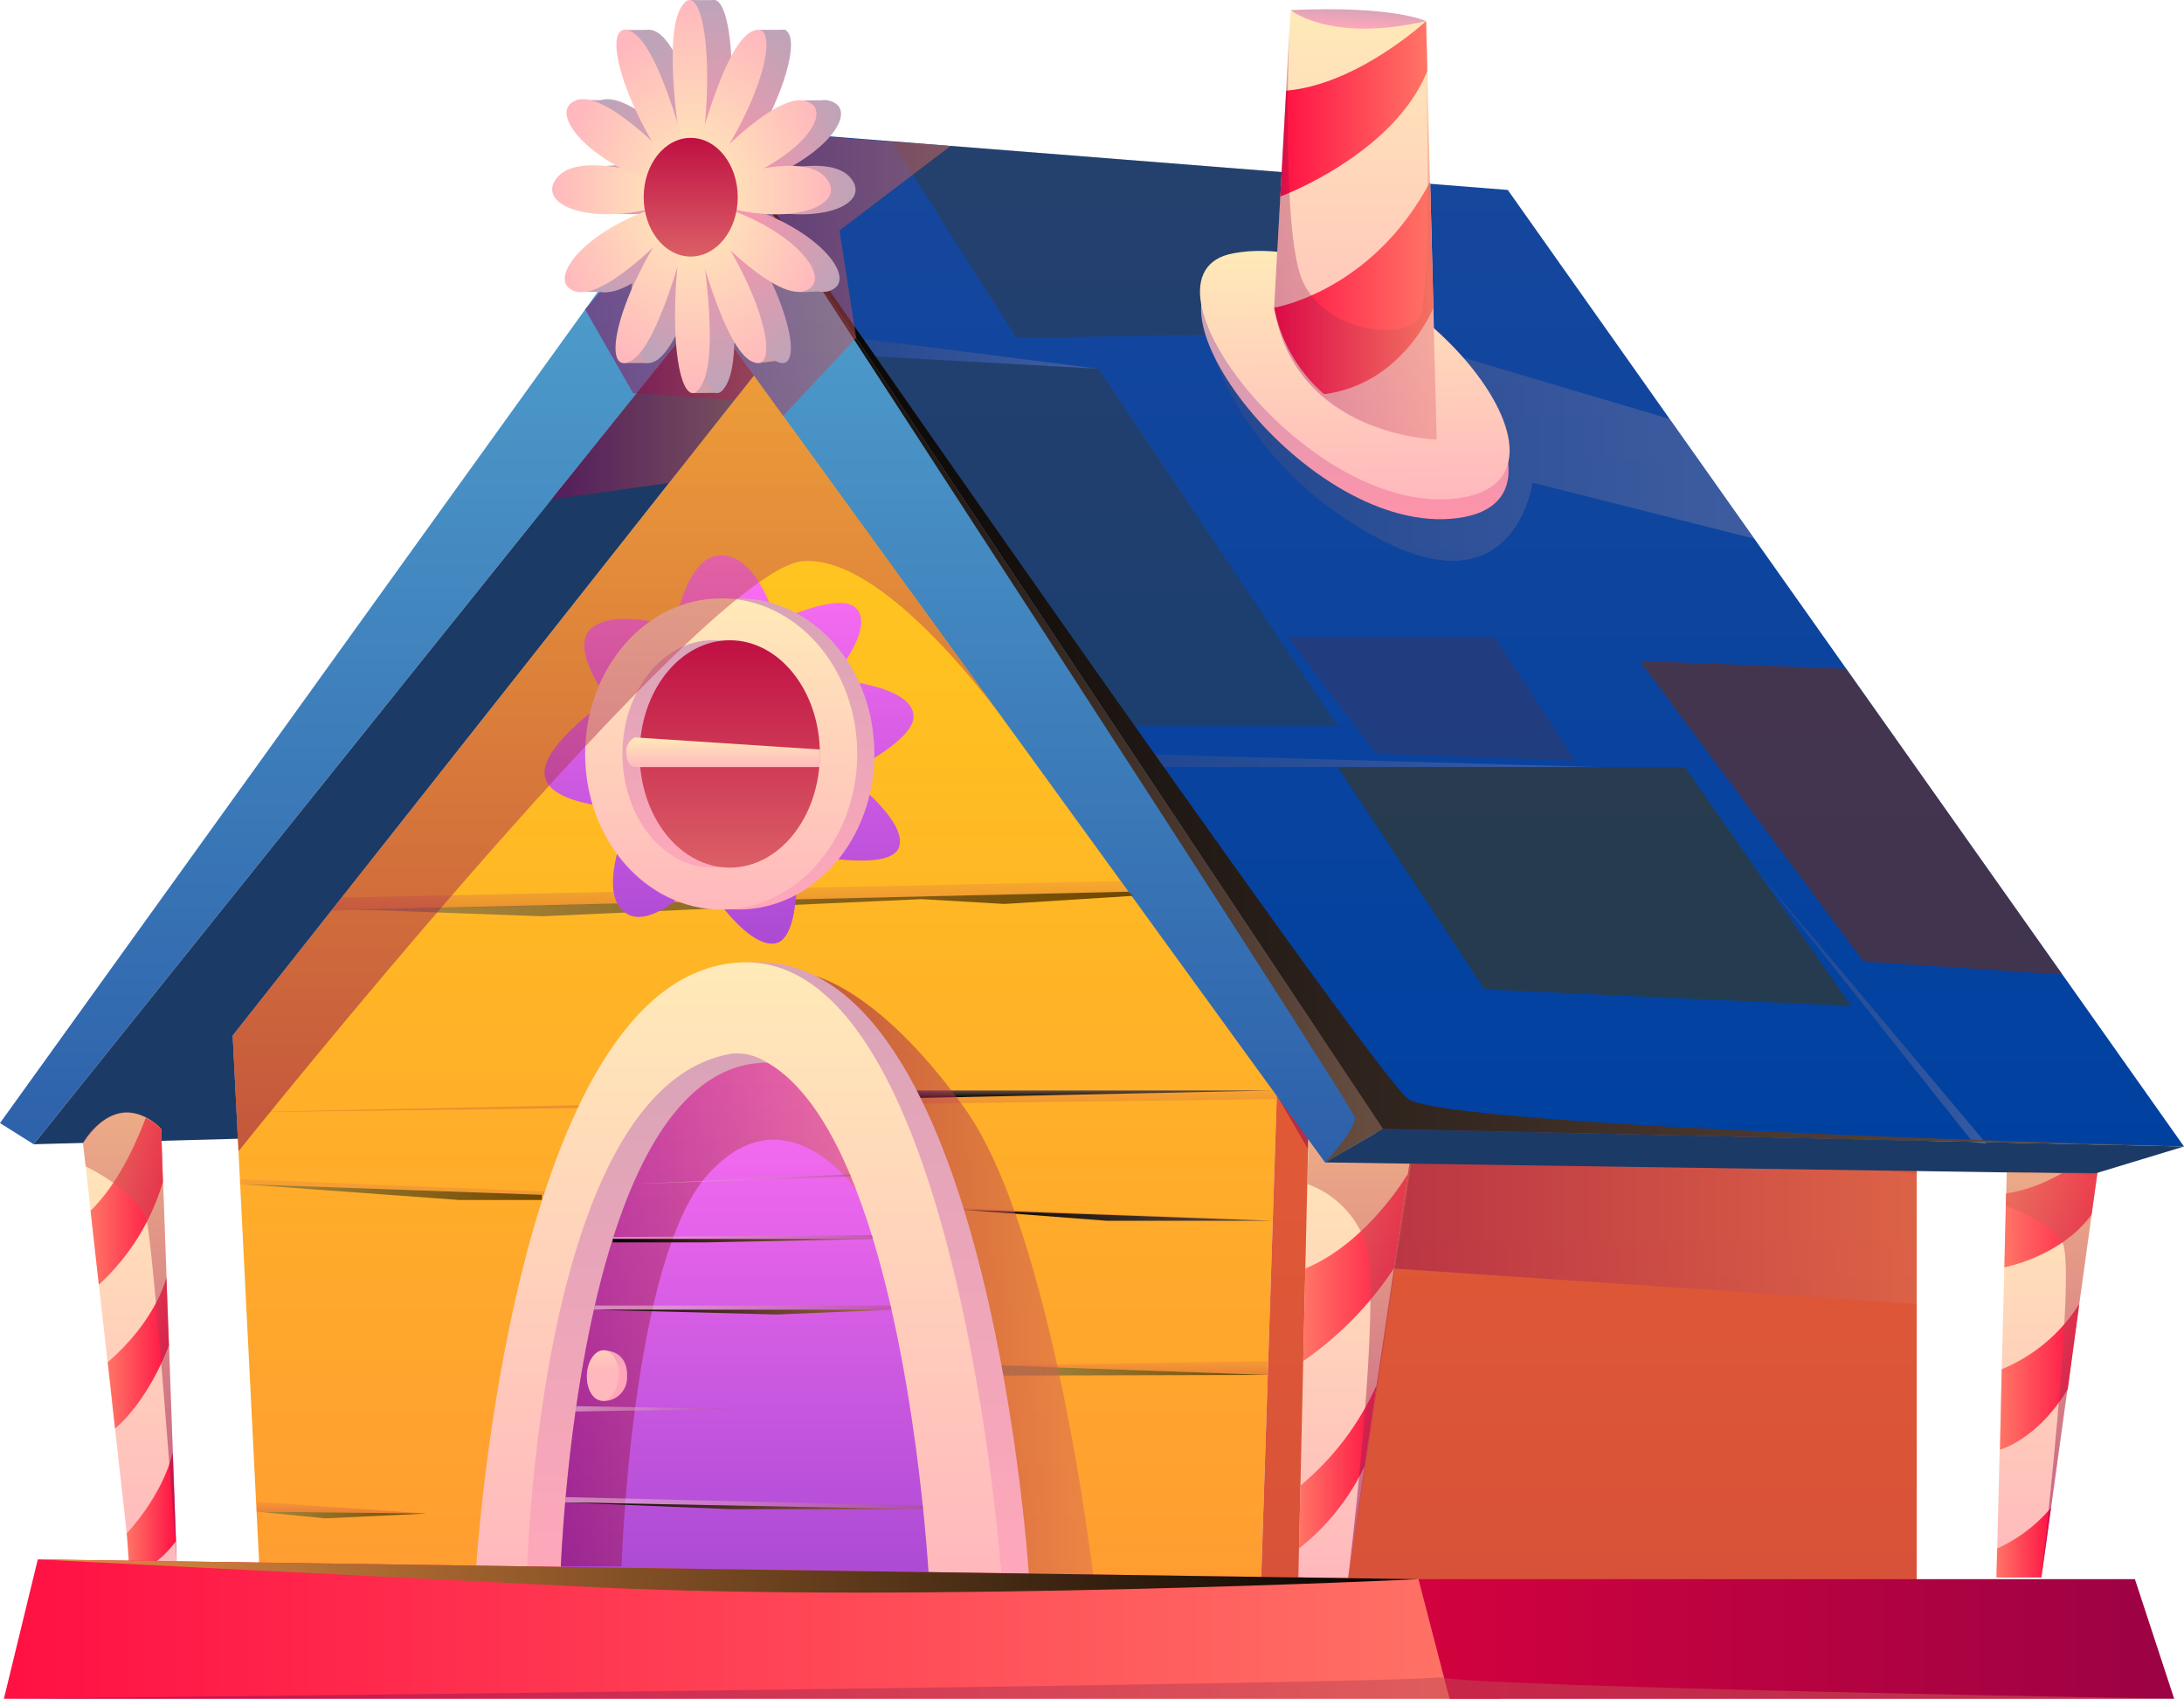 <?xml version="1.0" encoding="UTF-8"?>
<svg data-bbox="0 0.001 298.11 231.899" viewBox="0 0 298.11 231.9" xmlns:xlink="http://www.w3.org/1999/xlink" xmlns="http://www.w3.org/2000/svg" data-type="ugc">
    <g>
        <defs>
            <linearGradient gradientUnits="userSpaceOnUse" y2="156.26" x2="279.66" y1="215.34" x1="279.66" id="edb126cf-80da-4725-819a-16a87d8a7c09">
                <stop stop-color="#ffb8bd" offset="0"/>
                <stop stop-color="#ffeab8" offset="1"/>
            </linearGradient>
            <linearGradient gradientUnits="userSpaceOnUse" y2="210.58" x2="279.96" y1="210.58" x1="272.51" id="3dd28acc-fe1f-4899-ac57-f85cccb8bdd4">
                <stop stop-color="#ff7566" offset="0"/>
                <stop stop-color="#ff1144" offset=".99"/>
            </linearGradient>
            <linearGradient xlink:href="#3dd28acc-fe1f-4899-ac57-f85cccb8bdd4" y2="187.94" x2="283.81" y1="187.94" x1="272.95" id="670ac8ef-ece4-446c-9a4d-bc2a08e27473"/>
            <linearGradient xlink:href="#3dd28acc-fe1f-4899-ac57-f85cccb8bdd4" y2="164.64" x2="286.82" y1="164.64" x1="273.59" id="c7671252-c241-4ced-bfee-f0efd50d7ba3"/>
            <linearGradient gradientUnits="userSpaceOnUse" y2="50.34" x2="103.17" y1="215.73" x1="103.17" id="9ddbc9d0-7766-45a4-964a-96e58cdd1869">
                <stop stop-color="#ff9d31" offset="0"/>
                <stop stop-color="#ffcc1b" offset="1"/>
            </linearGradient>
            <linearGradient gradientUnits="userSpaceOnUse" y2="160.97" x2="103.24" y1="166.65" x1="103.24" id="f6835676-18e0-4dc4-8909-7982a62a0e3a">
                <stop stop-color="#890050" offset="0"/>
                <stop stop-color="#db6d57" offset="1"/>
            </linearGradient>
            <linearGradient xlink:href="#f6835676-18e0-4dc4-8909-7982a62a0e3a" y2="148.86" x2="103.66" y1="151.84" x1="103.66" id="ed13a4b5-1b15-4253-96ac-d2a217a781de"/>
            <linearGradient gradientUnits="userSpaceOnUse" y2="140.25" x2="216.88" y1="215.73" x1="216.88" id="ddb5c0bf-a77d-4ff9-9f5e-90f871f18524">
                <stop stop-color="#d85239" offset="0"/>
                <stop stop-color="#e25b36" offset="1"/>
            </linearGradient>
            <linearGradient xlink:href="#f6835676-18e0-4dc4-8909-7982a62a0e3a" y2="164.01" x2="261.62" y1="164.01" x1="174.58" id="e57bb533-e061-4716-9fda-92cfe23ad76d"/>
            <linearGradient xlink:href="#edb126cf-80da-4725-819a-16a87d8a7c09" y2="151.89" x2="184.93" y1="215.44" x1="184.93" id="d85e4d4d-c6af-44e1-85b3-08000186b46f"/>
            <linearGradient xlink:href="#3dd28acc-fe1f-4899-ac57-f85cccb8bdd4" y2="200.22" x2="187.91" y1="200.22" x1="177.31" id="0481f329-daa3-4caa-8699-d9bd6496da33"/>
            <linearGradient xlink:href="#3dd28acc-fe1f-4899-ac57-f85cccb8bdd4" y2="173.01" x2="192.18" y1="173.01" x1="177.89" id="d3c6da6c-1403-45d4-a0db-cba62e91f2e4"/>
            <linearGradient xlink:href="#f6835676-18e0-4dc4-8909-7982a62a0e3a" y2="155.55" x2="185.54" y1="214.96" x1="185.54" id="ca13ec47-8364-4d8c-a8d2-d25d8bb0c9d6"/>
            <linearGradient gradientUnits="userSpaceOnUse" y2="17.39" x2="94.38" y1="158.68" x1="94.38" id="1bc5c940-cb7e-4c41-84e3-35c2ace4d822">
                <stop stop-color="#2d60aa" offset="0"/>
                <stop stop-color="#54a7d1" offset="1"/>
            </linearGradient>
            <linearGradient gradientUnits="userSpaceOnUse" y2="17.39" x2="197.92" y1="156.51" x1="197.92" id="9b656496-8605-4a27-95e3-c6021c4eb7cd">
                <stop stop-color="#0041a0" offset="0"/>
                <stop stop-color="#17479d" offset="1"/>
            </linearGradient>
            <linearGradient gradientUnits="userSpaceOnUse" y2="62.72" x2="239.48" y1="62.72" x1="165.81" id="4e195363-1673-43ca-addc-ceb71f201263">
                <stop stop-color="#524f72" offset="0"/>
                <stop stop-color="#ae96a9" offset="1"/>
            </linearGradient>
            <linearGradient gradientUnits="userSpaceOnUse" y2="123.4" x2="154.68" y1="123.4" x1="48.64" id="b05d7af8-6105-4ad5-b1de-1e59df8c0aa5">
                <stop stop-color="#a98940" offset=".02"/>
                <stop stop-color="#704800" offset="1"/>
            </linearGradient>
            <linearGradient xlink:href="#f6835676-18e0-4dc4-8909-7982a62a0e3a" y2="185.8" x2="154.91" y1="187.69" x1="154.91" id="78fc324e-d6d9-47b7-804a-4115ea7de61a"/>
            <linearGradient xlink:href="#f6835676-18e0-4dc4-8909-7982a62a0e3a" y2="205.01" x2="46.64" y1="206.61" x1="46.64" id="81d0cfb9-a36d-4951-8e8c-a12dad5cf3e7"/>
            <linearGradient xlink:href="#f6835676-18e0-4dc4-8909-7982a62a0e3a" y2="120.26" x2="99.63" y1="124.31" x1="99.63" id="fc084377-6492-4e20-a5b2-52a9b2bd510c"/>
            <linearGradient gradientUnits="userSpaceOnUse" y2="36.65" x2="184.93" y1="70.88" x1="184.93" id="860ce63b-1848-488d-840d-6ac6204ceaea">
                <stop stop-color="#ff93aa" offset="0"/>
                <stop stop-color="#bda4b8" offset="1"/>
            </linearGradient>
            <linearGradient gradientUnits="userSpaceOnUse" y2="75.8" x2="99.53" y1="128.83" x1="99.53" id="adb0ea32-d97d-4143-9fff-33300d0df5aa">
                <stop stop-color="#ab4ad4" offset="0"/>
                <stop stop-color="#ff6ff4" offset="1"/>
            </linearGradient>
            <linearGradient xlink:href="#edb126cf-80da-4725-819a-16a87d8a7c09" gradientTransform="rotate(-.7 -24.77 35.046)" y2="36.67" x2="184.72" y1="70.89" x1="184.72" id="53fccbb7-263f-489b-9f41-30984d9f938b"/>
            <linearGradient xlink:href="#edb126cf-80da-4725-819a-16a87d8a7c09" y2="1.34" x2="185.01" y1="60.02" x1="185.01" id="ba5a4ed1-75b3-4898-96f5-1e64a51a6bf0"/>
            <linearGradient gradientUnits="userSpaceOnUse" y2="39.25" x2="195.65" y1="39.25" x1="173.92" id="523f5911-de1e-4abe-b6b0-122e546b686b">
                <stop stop-color="#ff1144" offset=".01"/>
                <stop stop-color="#ff7566" offset="1"/>
            </linearGradient>
            <linearGradient xlink:href="#523f5911-de1e-4abe-b6b0-122e546b686b" y2="14.85" x2="194.83" y1="14.85" x1="174.76" id="7bf00dd4-8fb7-4df3-af7c-c8a988193bed"/>
            <linearGradient gradientUnits="userSpaceOnUse" y2="81.67" x2="100.78" y1="124.16" x1="100.78" id="861fc15c-c182-4686-b0a5-396bff821758">
                <stop stop-color="#ffa7ba" offset="0"/>
                <stop stop-color="#d9a4b8" offset="1"/>
            </linearGradient>
            <linearGradient xlink:href="#edb126cf-80da-4725-819a-16a87d8a7c09" y2="81.67" x2="98.44" y1="124.16" x1="98.44" id="c8ccfac3-97cb-485f-9de2-dbfad5f1740f"/>
            <linearGradient xlink:href="#861fc15c-c182-4686-b0a5-396bff821758" y2="87.4" x2="97.26" y1="118.44" x1="97.26" id="007070b0-efbb-4240-8420-05cb99e61976"/>
            <linearGradient gradientUnits="userSpaceOnUse" y2="87.4" x2="99.61" y1="118.44" x1="99.61" id="4d8a541b-695d-484f-be60-231d9eca4e12">
                <stop stop-color="#db5f66" offset="0"/>
                <stop stop-color="#c01144" offset=".99"/>
            </linearGradient>
            <linearGradient xlink:href="#edb126cf-80da-4725-819a-16a87d8a7c09" y2="151.89" x2="17.72" y1="213.14" x1="17.72" id="524a3f3c-bcea-477a-b018-72649e24f870"/>
            <linearGradient xlink:href="#3dd28acc-fe1f-4899-ac57-f85cccb8bdd4" y2="206.61" x2="24.03" y1="206.61" x1="17.31" id="504c1a4c-291c-4c53-a6f1-15ccadef5747"/>
            <linearGradient xlink:href="#3dd28acc-fe1f-4899-ac57-f85cccb8bdd4" y2="184.75" x2="23.05" y1="184.75" x1="14.69" id="b486e9d3-c275-4099-a2cb-af81f1cec6d5"/>
            <linearGradient xlink:href="#3dd28acc-fe1f-4899-ac57-f85cccb8bdd4" y2="163.95" x2="22.23" y1="163.95" x1="12.36" id="d4572679-cbd9-4e59-8d3b-ac688e113b2e"/>
            <linearGradient xlink:href="#861fc15c-c182-4686-b0a5-396bff821758" y2="1.36" x2="185.45" y1="3.9" x1="185.32" id="10bee022-263f-4a21-b4e9-48c80bdf2ed4"/>
            <linearGradient xlink:href="#edb126cf-80da-4725-819a-16a87d8a7c09" y2="100.66" x2="98.72" y1="104.71" x1="98.72" id="744ed58a-53f5-4a06-aeda-acb6d0379e39"/>
            <linearGradient xlink:href="#f6835676-18e0-4dc4-8909-7982a62a0e3a" y2="51.26" x2="85.26" y1="157.16" x1="85.26" id="f8dfc602-cde0-4404-a6c0-37d7c29ab598"/>
            <linearGradient xlink:href="#4e195363-1673-43ca-addc-ceb71f201263" y2="103.82" x2="218.1" y1="103.82" x1="154.68" id="9221783e-7a32-4456-a344-af6ac355159c"/>
            <linearGradient xlink:href="#4e195363-1673-43ca-addc-ceb71f201263" y2="48.23" x2="149.94" y1="48.23" x1="116.87" id="cf9a5361-dc77-4299-9074-86079982f661"/>
            <linearGradient xlink:href="#4e195363-1673-43ca-addc-ceb71f201263" y2="137.32" x2="271.19" y1="137.32" x1="239.48" id="ca54e871-6c49-4937-a965-f6560e35475b"/>
            <linearGradient xlink:href="#f6835676-18e0-4dc4-8909-7982a62a0e3a" y2="31.97" x2="196.11" y1="31.97" x1="173.92" id="189c50ba-15e1-4bd8-9d68-e9b627f90985"/>
            <linearGradient gradientUnits="userSpaceOnUse" y2="86.95" x2="298.11" y1="86.95" x1="97.74" id="79908365-4233-4ca6-82d5-e6a14a6e0293">
                <stop offset="0"/>
                <stop stop-color="#664d40" offset=".98"/>
            </linearGradient>
            <linearGradient xlink:href="#79908365-4233-4ca6-82d5-e6a14a6e0293" y2="88.04" x2="188.76" y1="88.04" x1="97.74" id="794b7c8a-42df-43a4-8622-08f47f521da0"/>
            <linearGradient xlink:href="#f6835676-18e0-4dc4-8909-7982a62a0e3a" y2="55.11" x2="102.91" y1="55.11" x1="75.26" id="9358e801-4364-4729-8b5a-9d55a99b100b"/>
            <linearGradient xlink:href="#f6835676-18e0-4dc4-8909-7982a62a0e3a" y2="160.04" x2="280.04" y1="215.34" x1="280.04" id="80311eaa-9380-4203-9ade-1f78fba0f42b"/>
            <linearGradient xlink:href="#f6835676-18e0-4dc4-8909-7982a62a0e3a" y2="151.84" x2="17.72" y1="213.14" x1="17.72" id="b125e538-405d-4be9-9e65-3ae91e22ef28"/>
            <linearGradient xlink:href="#79908365-4233-4ca6-82d5-e6a14a6e0293" y2="148.86" x2="149.22" y1="149.88" x1="149.22" id="71dad68a-dd43-424a-8ebe-eef27d8e414c"/>
            <linearGradient xlink:href="#b05d7af8-6105-4ad5-b1de-1e59df8c0aa5" y2="187.08" x2="173.05" y1="187.08" x1="136.7" id="dcaa3b63-bd70-4188-ac1f-0387535a730a"/>
            <linearGradient xlink:href="#b05d7af8-6105-4ad5-b1de-1e59df8c0aa5" y2="162.72" x2="73.98" y1="162.72" x1="32.78" id="3a332809-ad1c-44d4-96c6-161dbd17fee3"/>
            <linearGradient xlink:href="#b05d7af8-6105-4ad5-b1de-1e59df8c0aa5" y2="206.81" x2="58.26" y1="206.81" x1="35.02" id="6c15a6a2-c03d-4b1f-af18-3b5b21c998b8"/>
            <linearGradient xlink:href="#79908365-4233-4ca6-82d5-e6a14a6e0293" y2="165.9" x2="173.73" y1="165.9" x1="131.59" id="6ab88f20-9e0d-47b7-a24a-dc79512e2b20"/>
            <linearGradient xlink:href="#f6835676-18e0-4dc4-8909-7982a62a0e3a" y2="174" x2="149.22" y1="174" x1="110.29" id="f31f9a88-bce3-458b-abd2-8ef06fa3f530"/>
            <linearGradient xlink:href="#861fc15c-c182-4686-b0a5-396bff821758" y2="131.36" x2="104.58" y1="214.96" x1="104.58" id="37f86749-40b1-4331-b33b-0fa5f63a918f"/>
            <linearGradient xlink:href="#edb126cf-80da-4725-819a-16a87d8a7c09" y2="131.36" x2="100.84" y1="214.96" x1="100.84" id="f7262403-8f82-4c2d-ae3d-59b034d3893d"/>
            <linearGradient xlink:href="#861fc15c-c182-4686-b0a5-396bff821758" y2="143.73" x2="99.35" y1="215.73" x1="99.35" id="29e47110-1388-45cf-8c24-4538ca6c1566"/>
            <linearGradient xlink:href="#adb0ea32-d97d-4143-9fff-33300d0df5aa" y2="145.06" x2="101.64" y1="215.73" x1="101.64" id="7403860f-9f5a-4a7a-aba4-00fbce12d8dc"/>
            <linearGradient xlink:href="#f6835676-18e0-4dc4-8909-7982a62a0e3a" y2="179.44" x2="116.87" y1="179.44" x1="76.55" id="6519e288-dacf-4187-bd90-6d70acab07f2"/>
            <linearGradient xlink:href="#861fc15c-c182-4686-b0a5-396bff821758" gradientTransform="translate(7.36 7.42)" y2="172.78" x2="84.7" y1="179.67" x1="84.7" id="2d85c48a-e8ff-40f3-ae3d-d277c892116f"/>
            <linearGradient xlink:href="#edb126cf-80da-4725-819a-16a87d8a7c09" gradientTransform="translate(7.36 7.42)" y2="172.78" x2="84.13" y1="179.67" x1="84.13" id="807047c7-101a-423e-a1ab-999c72d51994"/>
            <linearGradient gradientUnits="userSpaceOnUse" y2="205.2" x2="126.01" y1="205.2" x1="77.14" id="59e7a3dd-5f77-4222-ab4b-5125427044ee">
                <stop stop-color="#f9e5e1" offset="0"/>
                <stop stop-color="#ac4c84" offset="1"/>
            </linearGradient>
            <linearGradient xlink:href="#59e7a3dd-5f77-4222-ab4b-5125427044ee" y2="192.32" x2="99.83" y1="192.32" x1="78.55" id="d1c0ea9e-3d39-4db1-9195-0cadbab89a66"/>
            <linearGradient xlink:href="#59e7a3dd-5f77-4222-ab4b-5125427044ee" y2="178.5" x2="121.7" y1="178.5" x1="81.06" id="0fa83b9b-e4b6-45cd-9c5b-992c0f42f42a"/>
            <linearGradient xlink:href="#59e7a3dd-5f77-4222-ab4b-5125427044ee" y2="168.87" x2="119.18" y1="168.87" x1="83.64" id="eafa8342-417d-4e0a-9dc8-b59f9e19e3d0"/>
            <linearGradient xlink:href="#59e7a3dd-5f77-4222-ab4b-5125427044ee" y2="160.97" x2="116.15" y1="160.97" x1="86.41" id="c4a4c134-4e84-48cb-a095-b7b1f01622bd"/>
            <linearGradient gradientUnits="userSpaceOnUse" y2="205.56" x2="126.01" y1="205.56" x1="77.14" id="926840a9-0a4b-4f8b-8716-b883bd30aa7a">
                <stop offset="0"/>
                <stop stop-color="#a46840" offset=".98"/>
            </linearGradient>
            <linearGradient xlink:href="#926840a9-0a4b-4f8b-8716-b883bd30aa7a" y2="179.11" x2="121.7" y1="179.11" x1="81.06" id="00883dda-77c5-4b57-bea5-7a87f04ec92a"/>
            <linearGradient xlink:href="#926840a9-0a4b-4f8b-8716-b883bd30aa7a" y2="169.37" x2="119.18" y1="169.37" x1="83.64" id="d9b0e167-4e56-4b7b-be12-059f7aefea7d"/>
            <linearGradient xlink:href="#523f5911-de1e-4abe-b6b0-122e546b686b" y2="222.38" x2="204.89" y1="222.38" x1=".53" id="35f74c33-d5ee-4c10-85ca-84802d834984"/>
            <linearGradient gradientUnits="userSpaceOnUse" y2="223.74" x2="296.77" y1="223.74" x1="193.61" id="c922d3a4-2cc5-454e-80a9-5dca22f141e7">
                <stop stop-color="#d2023e" offset="0"/>
                <stop stop-color="#9c0244" offset=".99"/>
            </linearGradient>
            <linearGradient xlink:href="#f6835676-18e0-4dc4-8909-7982a62a0e3a" y2="37.42" x2="129.75" y1="37.42" x1="79.87" id="d992a0f9-abcb-4ea6-8ef9-011dba2bc1f4"/>
            <linearGradient gradientUnits="userSpaceOnUse" y2=".01" x2="95.86" y1="53.66" x1="95.86" id="d6629cab-661a-4a5e-8cc7-89ec547abe25">
                <stop stop-color="#d1a0aa" offset="0"/>
                <stop stop-color="#bda4b8" offset="1"/>
            </linearGradient>
            <linearGradient xlink:href="#860ce63b-1848-488d-840d-6ac6204ceaea" y2="0" x2="97.53" y1="23.73" x1="97.53" id="76c13cd4-ef2f-4cb9-9fe1-442d09393f06"/>
            <linearGradient xlink:href="#860ce63b-1848-488d-840d-6ac6204ceaea" gradientTransform="rotate(90 -173.235 118.275)" y2="-171.72" x2="-265.55" y1="-154.86" x1="-265.55" id="285aa23d-3135-459c-8cb6-74a1b68e61c3"/>
            <linearGradient xlink:href="#860ce63b-1848-488d-840d-6ac6204ceaea" gradientTransform="rotate(32.9 -167.326 110.337)" y2="-127.64" x2="7.56" y1="-105.71" x1="7.56" id="b768d9ab-ae7b-4e9a-8250-eb7d1b0c113c"/>
            <linearGradient xlink:href="#860ce63b-1848-488d-840d-6ac6204ceaea" gradientTransform="rotate(66.61 -161.117 116.935)" y2="-176.73" x2="-144.1" y1="-158.6" x1="-144.1" id="9a58be0b-98f3-4122-b454-c8beb964f747"/>
            <linearGradient xlink:href="#860ce63b-1848-488d-840d-6ac6204ceaea" gradientTransform="matrix(0 1 1 0 -315.78 291.51)" y2="394.5" x2="-265.6" y1="411.49" x1="-265.6" id="c24f4f9c-23ed-43bc-98d0-6d2d816cf5bc"/>
            <linearGradient xlink:href="#860ce63b-1848-488d-840d-6ac6204ceaea" gradientTransform="scale(-1 1) rotate(32.7 17.928 742.068)" y2="180.55" x2="-467.43" y1="202.48" x1="-467.43" id="df1a3303-c1aa-4901-ab4e-f0141fdd6fb9"/>
            <linearGradient xlink:href="#860ce63b-1848-488d-840d-6ac6204ceaea" gradientTransform="matrix(-.4 .92 .92 .4 -380.91 218.39)" y2="342.93" x2="-369.02" y1="361.19" x1="-369.02" id="952157bc-231c-46ae-bc65-73f4a47743aa"/>
            <linearGradient xlink:href="#860ce63b-1848-488d-840d-6ac6204ceaea" gradientTransform="rotate(180 -172.755 125.4)" y2="197.14" x2="-443.39" y1="221.03" x1="-443.39" id="19bfc170-14a8-4c98-b856-df907fe7f661"/>
            <linearGradient xlink:href="#860ce63b-1848-488d-840d-6ac6204ceaea" gradientTransform="rotate(-147.1 -168.34 127.007)" y2="332.14" x2="-338.82" y1="354.23" x1="-338.82" id="8117e719-0195-40b3-9d43-e1d58f1749df"/>
            <linearGradient xlink:href="#860ce63b-1848-488d-840d-6ac6204ceaea" gradientTransform="rotate(-113.39 -167.193 133.046)" y2="397.94" x2="-177.76" y1="416.2" x1="-177.76" id="887a8b87-e33e-4f04-9cec-275a3603348a"/>
            <linearGradient xlink:href="#860ce63b-1848-488d-840d-6ac6204ceaea" gradientTransform="scale(1 -1) rotate(32.7 272.488 27.451)" y2="51.5" x2="93.72" y1="73.59" x1="93.72" id="33bbfea9-8c55-43c0-bbbd-cc6487b5c8d9"/>
            <linearGradient xlink:href="#860ce63b-1848-488d-840d-6ac6204ceaea" gradientTransform="matrix(.4 -.92 -.92 -.4 35.4 32.41)" y2="-75.06" x2="26.87" y1="-56.93" x1="26.87" id="9fd4d74f-b427-4c03-88ac-c0eb9099cf3e"/>
            <linearGradient gradientUnits="userSpaceOnUse" x2="94.17" y1="23.73" x1="94.17" id="39ac2640-18a4-4047-b5a6-2e667589c6c7">
                <stop stop-color="#ffeab8" offset="0"/>
                <stop stop-color="#ffb8bd" offset="1"/>
            </linearGradient>
            <linearGradient xlink:href="#39ac2640-18a4-4047-b5a6-2e667589c6c7" gradientTransform="rotate(90 -173.235 118.275)" y2="-168.36" x2="-265.55" y1="-151.5" x1="-265.55" id="a589cdee-d359-4722-80ea-2c17e4fbd91a"/>
            <linearGradient xlink:href="#39ac2640-18a4-4047-b5a6-2e667589c6c7" gradientTransform="rotate(32.9 -167.326 110.337)" y2="-125.81" x2="4.75" y1="-103.88" x1="4.75" id="1b4ca2dc-3be6-47dd-afd6-b898525cf89d"/>
            <linearGradient xlink:href="#39ac2640-18a4-4047-b5a6-2e667589c6c7" gradientTransform="rotate(66.61 -161.117 116.935)" y2="-173.65" x2="-145.43" y1="-155.51" x1="-145.43" id="79534052-1ad0-4e68-b1b0-1348f5e369d7"/>
            <linearGradient xlink:href="#39ac2640-18a4-4047-b5a6-2e667589c6c7" gradientTransform="matrix(0 1 1 0 -315.78 291.51)" y2="391.14" x2="-265.6" y1="408.13" x1="-265.6" id="722cecc8-8fe2-42f5-8bc1-c9b6ac56d21d"/>
            <linearGradient xlink:href="#39ac2640-18a4-4047-b5a6-2e667589c6c7" gradientTransform="scale(-1 1) rotate(32.7 17.928 742.068)" y2="178.73" x2="-464.62" y1="200.66" x1="-464.62" id="01626534-f230-4632-8b82-8c4fbce2b1bd"/>
            <linearGradient xlink:href="#39ac2640-18a4-4047-b5a6-2e667589c6c7" gradientTransform="matrix(-.4 .92 .92 .4 -380.91 218.39)" y2="339.85" x2="-367.68" y1="358.11" x1="-367.68" id="79586699-37e8-47fa-aa90-cd0fc1a03985"/>
            <linearGradient xlink:href="#39ac2640-18a4-4047-b5a6-2e667589c6c7" gradientTransform="rotate(180 -172.755 125.4)" y2="197.14" x2="-440.03" y1="221.03" x1="-440.03" id="933343a6-3c4c-41ff-8e2a-d038a6bd480e"/>
            <linearGradient xlink:href="#39ac2640-18a4-4047-b5a6-2e667589c6c7" gradientTransform="rotate(-147.1 -168.34 127.007)" y2="330.32" x2="-336" y1="352.4" x1="-336" id="a7a5b6a2-c5c1-4a90-a5a4-0c915bb18104"/>
            <linearGradient xlink:href="#39ac2640-18a4-4047-b5a6-2e667589c6c7" gradientTransform="rotate(-113.39 -167.193 133.046)" y2="394.86" x2="-176.43" y1="413.12" x1="-176.43" id="e59654d3-1928-4932-a87a-eed1c6b5d215"/>
            <linearGradient xlink:href="#39ac2640-18a4-4047-b5a6-2e667589c6c7" gradientTransform="scale(1 -1) rotate(32.7 272.488 27.451)" y2="53.33" x2="90.9" y1="75.41" x1="90.9" id="fedb1952-90a9-4c87-9d2b-47fd1ebbdca1"/>
            <linearGradient xlink:href="#39ac2640-18a4-4047-b5a6-2e667589c6c7" gradientTransform="matrix(.4 -.92 -.92 -.4 35.4 32.41)" y2="-71.98" x2="25.54" y1="-53.84" x1="25.54" id="dde1b349-9847-492c-a9a8-bfcbc10c36d6"/>
            <linearGradient xlink:href="#4d8a541b-695d-484f-be60-231d9eca4e12" y2="18.82" x2="94.28" y1="35.02" x1="94.28" id="6cc039a9-cf5e-4790-b7e6-532aa1c3e1cb"/>
            <linearGradient gradientUnits="userSpaceOnUse" y2="215.13" x2="193.61" y1="215.13" x1="5.16" id="ed102cfb-c451-4970-b5b1-31bdfdcdc571">
                <stop stop-color="#e08940" offset=".02"/>
                <stop offset="1"/>
            </linearGradient>
            <linearGradient xlink:href="#f6835676-18e0-4dc4-8909-7982a62a0e3a" y2="230.44" x2="296.77" y1="230.44" x1=".53" id="8ef0d4f9-4737-44b0-9992-b3e829b79872"/>
        </defs>
        <g>
            <path fill="url(#edb126cf-80da-4725-819a-16a87d8a7c09)" fill-rule="evenodd" d="m286.82 156.26-8.18 59.08h-6.13l1.44-56.66 12.87-2.42z"/>
            <path d="M272.61 211.38a20.73 20.73 0 0 0 7.35-5.57l-1.32 9.53h-6.13z" fill="url(#3dd28acc-fe1f-4899-ac57-f85cccb8bdd4)" fill-rule="evenodd"/>
            <path d="M273 197.9s5.15-1.42 9.25-8.28l1.56-11.62a22.63 22.63 0 0 1-10.58 8.91z" fill="url(#670ac8ef-ece4-446c-9a4d-bc2a08e27473)" fill-rule="evenodd"/>
            <path d="M273.59 173s7.69-1.43 11.9-7.19l1.33-9.56s-5.69 5.59-13 6.67z" fill="url(#c7671252-c241-4ced-bfee-f0efd50d7ba3)" fill-rule="evenodd"/>
            <path fill="url(#9ddbc9d0-7766-45a4-964a-96e58cdd1869)" fill-rule="evenodd" d="m35.49 215.68-3.73-74.31 71.87-91.03 70.95 89.91-2.44 75.48-136.65-.05z"/>
            <path style="mix-blend-mode:multiply" fill="url(#f6835676-18e0-4dc4-8909-7982a62a0e3a)" opacity=".2" fill-rule="evenodd" d="m32.75 160.97 140.98 5.68-140.95-5.02-.03-.66z"/>
            <path style="mix-blend-mode:multiply" fill="url(#ed13a4b5-1b15-4253-96ac-d2a217a781de)" opacity=".2" fill-rule="evenodd" d="m173.73 148.86-140.98 2.98 141.83-1.81-.85-1.17z"/>
            <path fill="url(#ddb5c0bf-a77d-4ff9-9f5e-90f871f18524)" fill-rule="evenodd" d="m174.58 140.25 87.04 9.33v66.15h-89.48l2.44-75.48z"/>
            <path style="mix-blend-mode:multiply" fill="url(#e57bb533-e061-4716-9fda-92cfe23ad76d)" opacity=".5" fill-rule="evenodd" d="m174.58 150.03 13.33 22.98 73.71 4.98v-17.68l-87.04-10.28z"/>
            <path d="m178.66 151.89-1.44 63.45 6.78.1 8.63-58.28s-7.48-4.65-13.97-5.27z" fill="url(#d85e4d4d-c6af-44e1-85b3-08000186b46f)" fill-rule="evenodd"/>
            <path d="M177.31 211.38a31.35 31.35 0 0 0 8.95-11.22l1.65-11.1a37.89 37.89 0 0 1-10.4 13.73z" fill="url(#0481f329-daa3-4caa-8699-d9bd6496da33)" fill-rule="evenodd"/>
            <path d="M177.89 185.8a47 47 0 0 0 12.37-12.64l1.92-12.94s-5.51 9.43-14 12.94z" fill="url(#d3c6da6c-1403-45d4-a0db-cba62e91f2e4)" fill-rule="evenodd"/>
            <path d="M178.44 161.63a13.11 13.11 0 0 1 7.95 8c2.37 6.94-2.32 45.36-2.32 45.36l8.56-56.1-14-3.31z" style="mix-blend-mode:multiply" fill="url(#ca13ec47-8364-4d8c-a8d2-d25d8bb0c9d6)" opacity=".5" fill-rule="evenodd"/>
            <path fill="url(#1bc5c940-cb7e-4c41-84e3-35c2ace4d822)" fill-rule="evenodd" d="M180.86 158.68 96.22 42.05 4.59 156.2 0 153.31 97.74 17.39l91.02 136.71-7.9 4.58z"/>
            <path fill="url(#9b656496-8605-4a27-95e3-c6021c4eb7cd)" fill-rule="evenodd" d="m97.74 17.39 108.07 8.54 92.3 130.58-109.35-2.41L97.74 17.39z"/>
            <path fill="#1c3a66" fill-rule="evenodd" d="m180.86 158.68 105.03 1.54 12.22-3.71-109.35-2.41-7.9 4.58z"/>
            <path fill="#1c3a66" fill-rule="evenodd" d="m4.59 156.2 27.88-.75-.71-14.08 71.15-90.11-6.69-9.21L4.59 156.2z"/>
            <path d="M165.81 48.83s4.8 15.77 22.95 25 20.42-7.94 20.42-7.94l30.3 7.65-11.58-16.35-28.16-8.36z" style="mix-blend-mode:multiply" fill="url(#4e195363-1673-43ca-addc-ceb71f201263)" opacity=".3" fill-rule="evenodd"/>
            <path style="mix-blend-mode:screen" fill="url(#b05d7af8-6105-4ad5-b1de-1e59df8c0aa5)" fill-rule="evenodd" d="m154.03 121.72-105.39 2.44 25.34.92 51.81-2.34 11.3.66 17.59-1.11-.65-.57z"/>
            <path style="mix-blend-mode:screen" fill="#483400" opacity=".3" fill-rule="evenodd" d="m121.7 19.28 17.05 26.85 55.09-.89-11.23-21.15-60.91-4.81z"/>
            <path style="mix-blend-mode:multiply" fill="url(#78fc324e-d6d9-47b7-804a-4115ea7de61a)" opacity=".2" fill-rule="evenodd" d="m173.11 185.8-36.41.59 36.35 1.3.06-1.89z"/>
            <path style="mix-blend-mode:multiply" fill="url(#81d0cfb9-a36d-4951-8e8c-a12dad5cf3e7)" opacity=".2" fill-rule="evenodd" d="m35.02 206.35 23.24.26-23.24-1.6v1.34z"/>
            <path style="mix-blend-mode:multiply" fill="url(#fc084377-6492-4e20-a5b2-52a9b2bd510c)" opacity=".2" fill-rule="evenodd" d="m154.03 121.72-108.8 2.59 1.41-1.78 106.33-2.27 1.06 1.46z"/>
            <path d="M168.53 36.94c-15 2.59 9.86 36.43 30.39 33.79s-8.51-37.58-30.39-33.79z" fill="url(#860ce63b-1848-488d-840d-6ac6204ceaea)" fill-rule="evenodd"/>
            <path d="M105.9 84.89s-2.2-8.73-7.24-9.08-6.56 9.81-6.56 9.81-7.7-2.57-11.2 0 2.1 9.86 2.1 9.86-8.68 5.91-8.68 10c0 4.81 12.15 4.92 12.15 4.92s-5.14 10.4-1.5 13.89 10.75-4.55 10.75-4.55 5.8 9.58 10 9.06c3.85-.48 3-12.42 3-12.42s12.75 2.91 14-.74-7.35-10-7.35-10 9.29-4.35 9.33-7.81c0-4.4-11.17-5.09-11.17-5.09s5.8-6.68 3.46-9.57c-2.13-2.66-11.09 1.72-11.09 1.72z" fill="url(#adb0ea32-d97d-4143-9fff-33300d0df5aa)" fill-rule="evenodd"/>
            <path d="M168.33 34.58c-15 2.78 10.31 36.3 30.81 33.41s-8.98-37.47-30.81-33.41z" fill="url(#53fccbb7-263f-489b-9f41-30984d9f938b)" fill-rule="evenodd"/>
            <path d="m173.92 42 2.25-40.57s10.7-.41 18.49 1.5L196.11 60s-18.95 0-22.19-18z" fill="url(#ba5a4ed1-75b3-4898-96f5-1e64a51a6bf0)" fill-rule="evenodd"/>
            <path d="M173.92 42s13.37-2.16 21.29-17.21l.44 17.21s-4.08 10.39-14.91 11.81A20.84 20.84 0 0 1 173.92 42z" fill="url(#523f5911-de1e-4abe-b6b0-122e546b686b)" fill-rule="evenodd"/>
            <path d="M174.76 26.83s15.5-5.74 20.07-17.15l-.17-6.8s-9.31 8.65-19.1 9.5z" fill="url(#7bf00dd4-8fb7-4df3-af7c-c8a988193bed)" fill-rule="evenodd"/>
            <path fill="url(#861fc15c-c182-4686-b0a5-396bff821758)" d="M119.35 102.92c0 11.73-8.314 21.24-18.57 21.24s-18.57-9.51-18.57-21.24c0-11.73 8.314-21.24 18.57-21.24s18.57 9.51 18.57 21.24z"/>
            <path fill="url(#c8ccfac3-97cb-485f-9de2-dbfad5f1740f)" d="M117.01 102.92c0 11.73-8.314 21.24-18.57 21.24s-18.57-9.51-18.57-21.24c0-11.73 8.314-21.24 18.57-21.24s18.57 9.51 18.57 21.24z"/>
            <path fill="url(#007070b0-efbb-4240-8420-05cb99e61976)" d="M109.56 102.92c0 8.571-5.507 15.52-12.3 15.52-6.793 0-12.3-6.949-12.3-15.52s5.507-15.52 12.3-15.52c6.793 0 12.3 6.949 12.3 15.52z"/>
            <path fill="url(#4d8a541b-695d-484f-be60-231d9eca4e12)" d="M111.91 102.92c0 8.571-5.507 15.52-12.3 15.52-6.793 0-12.3-6.949-12.3-15.52s5.507-15.52 12.3-15.52c6.793 0 12.3 6.949 12.3 15.52z"/>
            <path d="m24.13 213.14-6.41-.1-4.23-37.71-1.13-10.1-1-9.21c3.23-4.93 6.52-4.51 8.57-3.46A7.82 7.82 0 0 1 22 154.1l.26 7.27z" fill="url(#524a3f3c-bcea-477a-b018-72649e24f870)" fill-rule="evenodd"/>
            <path d="M17.31 209.3s4.77-4.91 6.27-11l.42 12.09s-2.49 3.72-6.3 4.57z" fill="url(#504c1a4c-291c-4c53-a6f1-15ccadef5747)" fill-rule="evenodd"/>
            <path d="M15.7 195s4.23-3.25 7.35-11.3l-.34-9.27s-1.37 5.83-8 11.51z" fill="url(#b486e9d3-c275-4099-a2cb-af81f1cec6d5)" fill-rule="evenodd"/>
            <path d="M22.23 161.37a31 31 0 0 1-8.74 14l-1.13-10.1c3.44-3.34 5.93-8.44 7.53-12.67a7.82 7.82 0 0 1 2.11 1.5z" fill="url(#d4572679-cbd9-4e59-8d3b-ac688e113b2e)" fill-rule="evenodd"/>
            <path d="M176.17 1.38s5.4 4.5 18.49 1.5c0 0-4.4-2.15-18.49-1.5z" fill="url(#10bee022-263f-4a21-b4e9-48c80bdf2ed4)" fill-rule="evenodd"/>
            <path d="M86.68 100.66a2.13 2.13 0 0 0-1.18 2.26c.09 1.79 1.18 1.79 1.18 1.79h25.15a10.66 10.66 0 0 0 .08-2.4z" fill="url(#744ed58a-53f5-4a06-aeda-acb6d0379e39)" fill-rule="evenodd"/>
            <path d="M32.55 157.16S96 77.74 109.57 76.6c12.1-1 29.18 24.06 29.18 24.06l-35.84-49.4-71.15 90.11z" style="mix-blend-mode:multiply" fill="url(#f8dfc602-cde0-4404-a6c0-37d7c29ab598)" opacity=".5" fill-rule="evenodd"/>
            <path style="mix-blend-mode:multiply" fill="url(#9221783e-7a32-4456-a344-af6ac355159c)" opacity=".3" fill-rule="evenodd" d="m154.68 102.92 63.42 1.79h-62.22l-1.2-1.79z"/>
            <path style="mix-blend-mode:multiply" fill="url(#cf9a5361-dc77-4299-9074-86079982f661)" opacity=".3" fill-rule="evenodd" d="m116.87 46.13 33.07 4.21-31.42-1.74-1.65-2.47z"/>
            <path style="mix-blend-mode:multiply" fill="url(#ca54e871-6c49-4937-a965-f6560e35475b)" opacity=".3" fill-rule="evenodd" d="m269.25 155.88-29.77-37.44 31.71 37.76-1.94-.32z"/>
            <path style="mix-blend-mode:screen" fill="#483400" opacity=".5" fill-rule="evenodd" d="m182.61 104.71 20.04 30.36 50.03 2.25-22.71-32.61h-47.36z"/>
            <path style="mix-blend-mode:screen" fill="#7e2700" opacity=".5" fill-rule="evenodd" d="m223.84 90.23 30.53 41.03 27.14 1.77-29.5-41.73-28.17-1.07z"/>
            <path style="mix-blend-mode:screen" fill="#483400" opacity=".3" fill-rule="evenodd" d="m118.52 48.6 31.42 1.74 32.67 48.79h-30.15L118.52 48.6z"/>
            <path style="mix-blend-mode:screen" fill="#7e2700" opacity=".2" fill-rule="evenodd" d="m187.91 102.92-12.19-15.97h28.3l10.99 16.87-27.1-.9z"/>
            <path d="M176 3.91s-1.09 25.4 1.43 33.45 14.63 9.43 16.38 5.85.82-37.45.82-37.45L196.11 60s-19.37-.49-22.19-18z" style="mix-blend-mode:multiply" fill="url(#189c50ba-15e1-4bd8-9d68-e9b627f90985)" opacity=".3" fill-rule="evenodd"/>
            <path d="M97.74 17.39S186.89 146 192.18 150s105.93 6.48 105.93 6.48l-109.35-2.38z" style="mix-blend-mode:screen" fill="url(#79908365-4233-4ca6-82d5-e6a14a6e0293)" fill-rule="evenodd"/>
            <path d="M97.74 17.39s87 133.57 87.19 135.17-4.07 6.12-4.07 6.12l7.9-4.58z" style="mix-blend-mode:screen" fill="url(#794b7c8a-42df-43a4-8622-08f47f521da0)" fill-rule="evenodd"/>
            <path style="mix-blend-mode:multiply" fill="url(#9358e801-4364-4729-8b5a-9d55a99b100b)" opacity=".5" fill-rule="evenodd" d="m75.26 68.17 16.07-2.25 11.58-14.66-6.69-9.21-20.96 26.12z"/>
            <path d="M273.8 164.64s5.72 1.73 7.71 5-2.87 45.73-2.87 45.73l7.65-55.24-12.37-.13z" style="mix-blend-mode:multiply" fill="url(#80311eaa-9380-4203-9ade-1f78fba0f42b)" opacity=".5" fill-rule="evenodd"/>
            <path d="M11.68 159.22s7.4 3.5 8.37 7.63 4.08 46.29 4.08 46.29L22 154.1s-3-3.22-6.2-2a8.89 8.89 0 0 0-4.48 3.9z" style="mix-blend-mode:multiply" fill="url(#b125e538-405d-4be9-9e65-3ae91e22ef28)" opacity=".5" fill-rule="evenodd"/>
            <path style="mix-blend-mode:screen" fill="url(#71dad68a-dd43-424a-8ebe-eef27d8e414c)" fill-rule="evenodd" d="m173.73 148.86-48.08 1.02-.94-1.02h49.02z"/>
            <path style="mix-blend-mode:screen" fill="url(#dcaa3b63-bd70-4188-ac1f-0387535a730a)" fill-rule="evenodd" d="m136.7 186.39.26 1.39 36.09-.09-36.35-1.3z"/>
            <path style="mix-blend-mode:screen" fill="url(#3a332809-ad1c-44d4-96c6-161dbd17fee3)" fill-rule="evenodd" d="m32.78 161.63 29.92 2.18h11.28v-.71l-41.2-1.47z"/>
            <path style="mix-blend-mode:screen" fill="url(#6c15a6a2-c03d-4b1f-af18-3b5b21c998b8)" fill-rule="evenodd" d="m35.02 206.35 9.39.92 13.85-.66-23.24-.26z"/>
            <path style="mix-blend-mode:screen" fill="url(#6ab88f20-9e0d-47b7-a24a-dc79512e2b20)" fill-rule="evenodd" d="m173.73 166.65-42.14-1.5 19.52 1.5h22.62z"/>
            <path d="M149.22 215s-5.52-47.12-17.63-63.83C119.18 134 110.29 133 110.29 133s10.69 5.76 17.06 23.47S140.44 215 140.44 215z" style="mix-blend-mode:multiply" fill="url(#f31f9a88-bce3-458b-abd2-8ef06fa3f530)" opacity=".5" fill-rule="evenodd"/>
            <path d="M68.72 213.93s4.85-84.47 35.86-82.54c30.67 1.91 35.86 83.61 35.86 83.61z" fill="url(#37f86749-40b1-4331-b33b-0fa5f63a918f)" fill-rule="evenodd"/>
            <path d="M65 213.93s4.85-80.63 35.86-82.54C130.6 129.56 136.7 215 136.7 215z" fill="url(#f7262403-8f82-4c2d-ae3d-59b034d3893d)" fill-rule="evenodd"/>
            <path d="M126.81 215.73H71.89s1.32-67.81 28.19-71.92a7.52 7.52 0 0 1 4.67 1.28c17.58 9.64 22.06 70.64 22.06 70.64z" fill="url(#29e47110-1388-45cf-8c24-4538ca6c1566)" fill-rule="evenodd"/>
            <path d="M126.81 215.73H76.47s0-.67.08-1.88c.52-11.17 4.36-68.76 28.19-68.76 5.11 2.94 9.07 9.43 12.12 17.34 8.3 21.42 9.95 53.3 9.95 53.3z" fill="url(#7403860f-9f5a-4a7a-aba4-00fbce12d8dc)" fill-rule="evenodd"/>
            <path d="M116.87 162.4c-.4-.51-9.78-13.55-20.16-2.18-10.58 11.58-11.87 53.6-11.87 53.6h-8.29c.52-11.17 4.36-68.76 28.19-68.76 5.12 2.94 9.08 9.43 12.13 17.34z" style="mix-blend-mode:multiply" fill="url(#6519e288-dacf-4187-bd90-6d70acab07f2)" opacity=".5" fill-rule="evenodd"/>
            <path d="M85.59 188a3.18 3.18 0 0 1-3.17 3.25c-1.36-.07-2.39-1.66-2.29-3.56s1.28-3.39 2.65-3.31 2.94 1.03 2.81 3.62z" fill="url(#2d85c48a-e8ff-40f3-ae3d-d277c892116f)" fill-rule="evenodd"/>
            <path d="M84.45 187.87c-.1 1.9-1.14 3.39-2.34 3.33s-2.08-1.65-2-3.55 1.15-3.39 2.34-3.33 2.1 1.68 2 3.55z" fill="url(#807047c7-101a-423e-a1ab-999c72d51994)" fill-rule="evenodd"/>
            <path style="mix-blend-mode:multiply" fill="url(#59e7a3dd-5f77-4222-ab4b-5125427044ee)" opacity=".5" fill-rule="evenodd" d="m77.14 205.09 48.87.93-.05-.46-48.76-1.19-.06.72z"/>
            <path style="mix-blend-mode:multiply" fill="url(#d1c0ea9e-3d39-4db1-9195-0cadbab89a66)" opacity=".5" fill-rule="evenodd" d="m78.66 191.95-.11.73 21.28-.34-21.17-.39z"/>
            <path style="mix-blend-mode:multiply" fill="url(#0fa83b9b-e4b6-45cd-9c5b-992c0f42f42a)" opacity=".5" fill-rule="evenodd" d="M81.06 178.79h40.64l-.13-.57H81.19l-.13.57z"/>
            <path style="mix-blend-mode:multiply" fill="url(#eafa8342-417d-4e0a-9dc8-b59f9e19e3d0)" opacity=".5" fill-rule="evenodd" d="M83.64 169.13h35.54l-.16-.53-35.3.27-.08.26z"/>
            <path style="mix-blend-mode:multiply" fill="url(#c4a4c134-4e84-48cb-a095-b7b1f01622bd)" opacity=".5" fill-rule="evenodd" d="m116.15 160.59-29.74 1.04 29.62-1.32.12.28z"/>
            <path style="mix-blend-mode:screen" fill="url(#926840a9-0a4b-4f8b-8716-b883bd30aa7a)" fill-rule="evenodd" d="m77.14 205.09 22.69.93h26.18l-48.87-.93z"/>
            <path style="mix-blend-mode:screen" fill="url(#00883dda-77c5-4b57-bea5-7a87f04ec92a)" fill-rule="evenodd" d="M121.7 178.79H81.06l24.99.65 15.65-.65z"/>
            <path style="mix-blend-mode:screen" fill="url(#d9b0e167-4e56-4b7b-be12-059f7aefea7d)" fill-rule="evenodd" d="m119.18 169.13-22.86.47H83.64v-.47h35.54z"/>
            <path fill="url(#35f74c33-d5ee-4c10-85ca-84802d834984)" fill-rule="evenodd" d="M5.16 212.87.53 231.9h204.36l-11.27-16.33-188.46-2.7z"/>
            <path fill="url(#c922d3a4-2cc5-454e-80a9-5dca22f141e7)" fill-rule="evenodd" d="M193.62 215.57h97.79l5.36 16.33h-98.91l-4.24-16.33z"/>
            <path style="mix-blend-mode:multiply" fill="url(#d992a0f9-abcb-4ea6-8ef9-011dba2bc1f4)" opacity=".5" fill-rule="evenodd" d="m79.87 42.24 6.54 11.42 13.84.97 2.66-3.37 3.99 5.51 9.97-10.64-2.28-14.67 15.16-11.54-25.44-1.85-7.1 3.61-17.34 20.56z"/>
            <path fill="url(#d6629cab-661a-4a5e-8cc7-89ec547abe25)" fill-rule="evenodd" d="m94.17.01 3.47.01V3.7l3.06 5.65 2.64-2.77.42-2.51h3.55l-1.63 4.44-1.07 8.05 5.04-2.85 3.24-.03v1.73l-5.22 7.7 3.56 2.02-11.33 4.15 9.21 8.31 4.07 2.13-4.01.17-5.83-3.15.72 6.25 1.8 6.29-2.18.25-3.43-2.77-1.45 1.84-1.08 5.03-3.2.03-.73-6.52-2.23-1.68-3.12 4.1h-3.36l1.12-10.08.2-1.71-3.67 2.12-4.19-.12 4.61-4.35 4.07-6.14-.52-2.99-7.95-12.63 4.22.02 3.85 2.7 4.02-.24L85.08 4.1l3.56-.03 1.84 4.07 3.25 7.04 1.08-3.32L94.17.01z"/>
            <path d="M96.89 23.73s-3.35-17.41-.7-22.48 5.3 5.86 2.51 22.48z" fill="url(#76c13cd4-ef2f-4cb9-9fe1-442d09393f06)" fill-rule="evenodd"/>
            <path d="M99.89 25.06s12.37-4.71 16-1-4.17 7.45-16 3.53z" fill="url(#285aa23d-3135-459c-8cb6-74a1b68e61c3)" fill-rule="evenodd"/>
            <path d="M97.76 23.74s3.93-17.16 8.11-19.39 2.18 9-6.59 20.78z" fill="url(#b768d9ab-ae7b-4e9a-8250-eb7d1b0c113c)" fill-rule="evenodd"/>
            <path d="M99 23.62s10-11.23 14.38-9.82S111.67 23 99.72 26z" fill="url(#9a58be0b-98f3-4122-b454-c8beb964f747)" fill-rule="evenodd"/>
            <path d="M95.71 25s-12.46-4.74-16.09-1 4.19 7.51 16.09 3.56z" fill="url(#c24f4f9c-23ed-43bc-98d0-6d2d816cf5bc)" fill-rule="evenodd"/>
            <path d="M97.72 23.74S93.79 6.58 89.6 4.35s-2.17 9 6.59 20.78z" fill="url(#df1a3303-c1aa-4901-ab4e-f0141fdd6fb9)" fill-rule="evenodd"/>
            <path d="M96.6 23.55s-10.1-11.31-14.49-9.89 1.73 9.23 13.77 12.25z" fill="url(#952157bc-231c-46ae-bc65-73f4a47743aa)" fill-rule="evenodd"/>
            <path d="M98.52 29.76s3.37 17.53.7 22.64-5.33-5.9-2.52-22.64z" fill="url(#19bfc170-14a8-4c98-b856-df907fe7f661)" fill-rule="evenodd"/>
            <path d="M97.64 29.75s-4 17.28-8.17 19.53-2.19-9 6.64-20.93z" fill="url(#8117e719-0195-40b3-9d43-e1d58f1749df)" fill-rule="evenodd"/>
            <path d="M96.39 29.87S86.3 41.18 81.9 39.77s1.74-9.24 13.77-12.25z" fill="url(#887a8b87-e33e-4f04-9cec-275a3603348a)" fill-rule="evenodd"/>
            <path d="M97.69 29.75s4 17.28 8.17 19.53 2.19-9-6.64-20.93z" fill="url(#33bbfea9-8c55-43c0-bbbd-cc6487b5c8d9)" fill-rule="evenodd"/>
            <path d="M98.8 29.9s10 11.23 14.38 9.82-1.72-9.17-13.66-12.16z" fill="url(#9fd4d74f-b427-4c03-88ac-c0eb9099cf3e)" fill-rule="evenodd"/>
            <path d="M93.53 23.73s-3.34-17.41-.7-22.48 5.3 5.86 2.51 22.48z" fill="url(#39ac2640-18a4-4047-b5a6-2e667589c6c7)" fill-rule="evenodd"/>
            <path d="M96.53 25.06s12.37-4.71 16-1-4.17 7.45-16 3.53z" fill="url(#a589cdee-d359-4722-80ea-2c17e4fbd91a)" fill-rule="evenodd"/>
            <path d="M94.4 23.74s3.93-17.16 8.12-19.39 2.17 9-6.6 20.78z" fill="url(#1b4ca2dc-3be6-47dd-afd6-b898525cf89d)" fill-rule="evenodd"/>
            <path d="M95.65 23.62s10-11.23 14.38-9.82S108.31 23 96.37 26z" fill="url(#79534052-1ad0-4e68-b1b0-1348f5e369d7)" fill-rule="evenodd"/>
            <path d="M92.35 25s-12.46-4.74-16.09-1 4.2 7.51 16.09 3.56z" fill="url(#722cecc8-8fe2-42f5-8bc1-c9b6ac56d21d)" fill-rule="evenodd"/>
            <path d="M94.36 23.74S90.43 6.58 86.24 4.35s-2.17 9 6.6 20.78z" fill="url(#01626534-f230-4632-8b82-8c4fbce2b1bd)" fill-rule="evenodd"/>
            <path d="M93.24 23.55s-10.09-11.31-14.49-9.89 1.74 9.23 13.77 12.25z" fill="url(#79586699-37e8-47fa-aa90-cd0fc1a03985)" fill-rule="evenodd"/>
            <path d="M95.16 29.76s3.37 17.53.7 22.64-5.33-5.9-2.52-22.64z" fill="url(#933343a6-3c4c-41ff-8e2a-d038a6bd480e)" fill-rule="evenodd"/>
            <path d="M94.28 29.75s-4 17.28-8.17 19.53-2.19-9 6.64-20.93z" fill="url(#a7a5b6a2-c5c1-4a90-a5a4-0c915bb18104)" fill-rule="evenodd"/>
            <path d="M93 29.87s-10.09 11.31-14.49 9.9 1.74-9.24 13.77-12.25z" fill="url(#e59654d3-1928-4932-a87a-eed1c6b5d215)" fill-rule="evenodd"/>
            <path d="M94.33 29.75s4 17.28 8.17 19.53 2.19-9-6.64-20.93z" fill="url(#fedb1952-90a9-4c87-9d2b-47fd1ebbdca1)" fill-rule="evenodd"/>
            <path d="M95.44 29.9s10 11.23 14.38 9.82-1.72-9.17-13.66-12.16z" fill="url(#dde1b349-9847-492c-a9a8-bfcbc10c36d6)" fill-rule="evenodd"/>
            <path d="M100.7 26.92c0 4.48-2.87 8.1-6.42 8.1s-6.42-3.62-6.42-8.1 2.88-8.1 6.42-8.1 6.42 3.63 6.42 8.1z" fill="url(#6cc039a9-cf5e-4790-b7e6-532aa1c3e1cb)" fill-rule="evenodd"/>
            <path d="M5.16 212.87s31.64 1.62 75.9 3.79 112.55-1.09 112.55-1.09z" style="mix-blend-mode:screen" fill="url(#ed102cfb-c451-4970-b5b1-31bdfdcdc571)" fill-rule="evenodd"/>
            <path d="M.53 231.9s189.24-2 195.94-2.92c7.36 1.38 100.3 2.92 100.3 2.92z" style="mix-blend-mode:multiply" fill="url(#8ef0d4f9-4737-44b0-9992-b3e829b79872)" opacity=".5" fill-rule="evenodd"/>
        </g>
    </g>
</svg>
